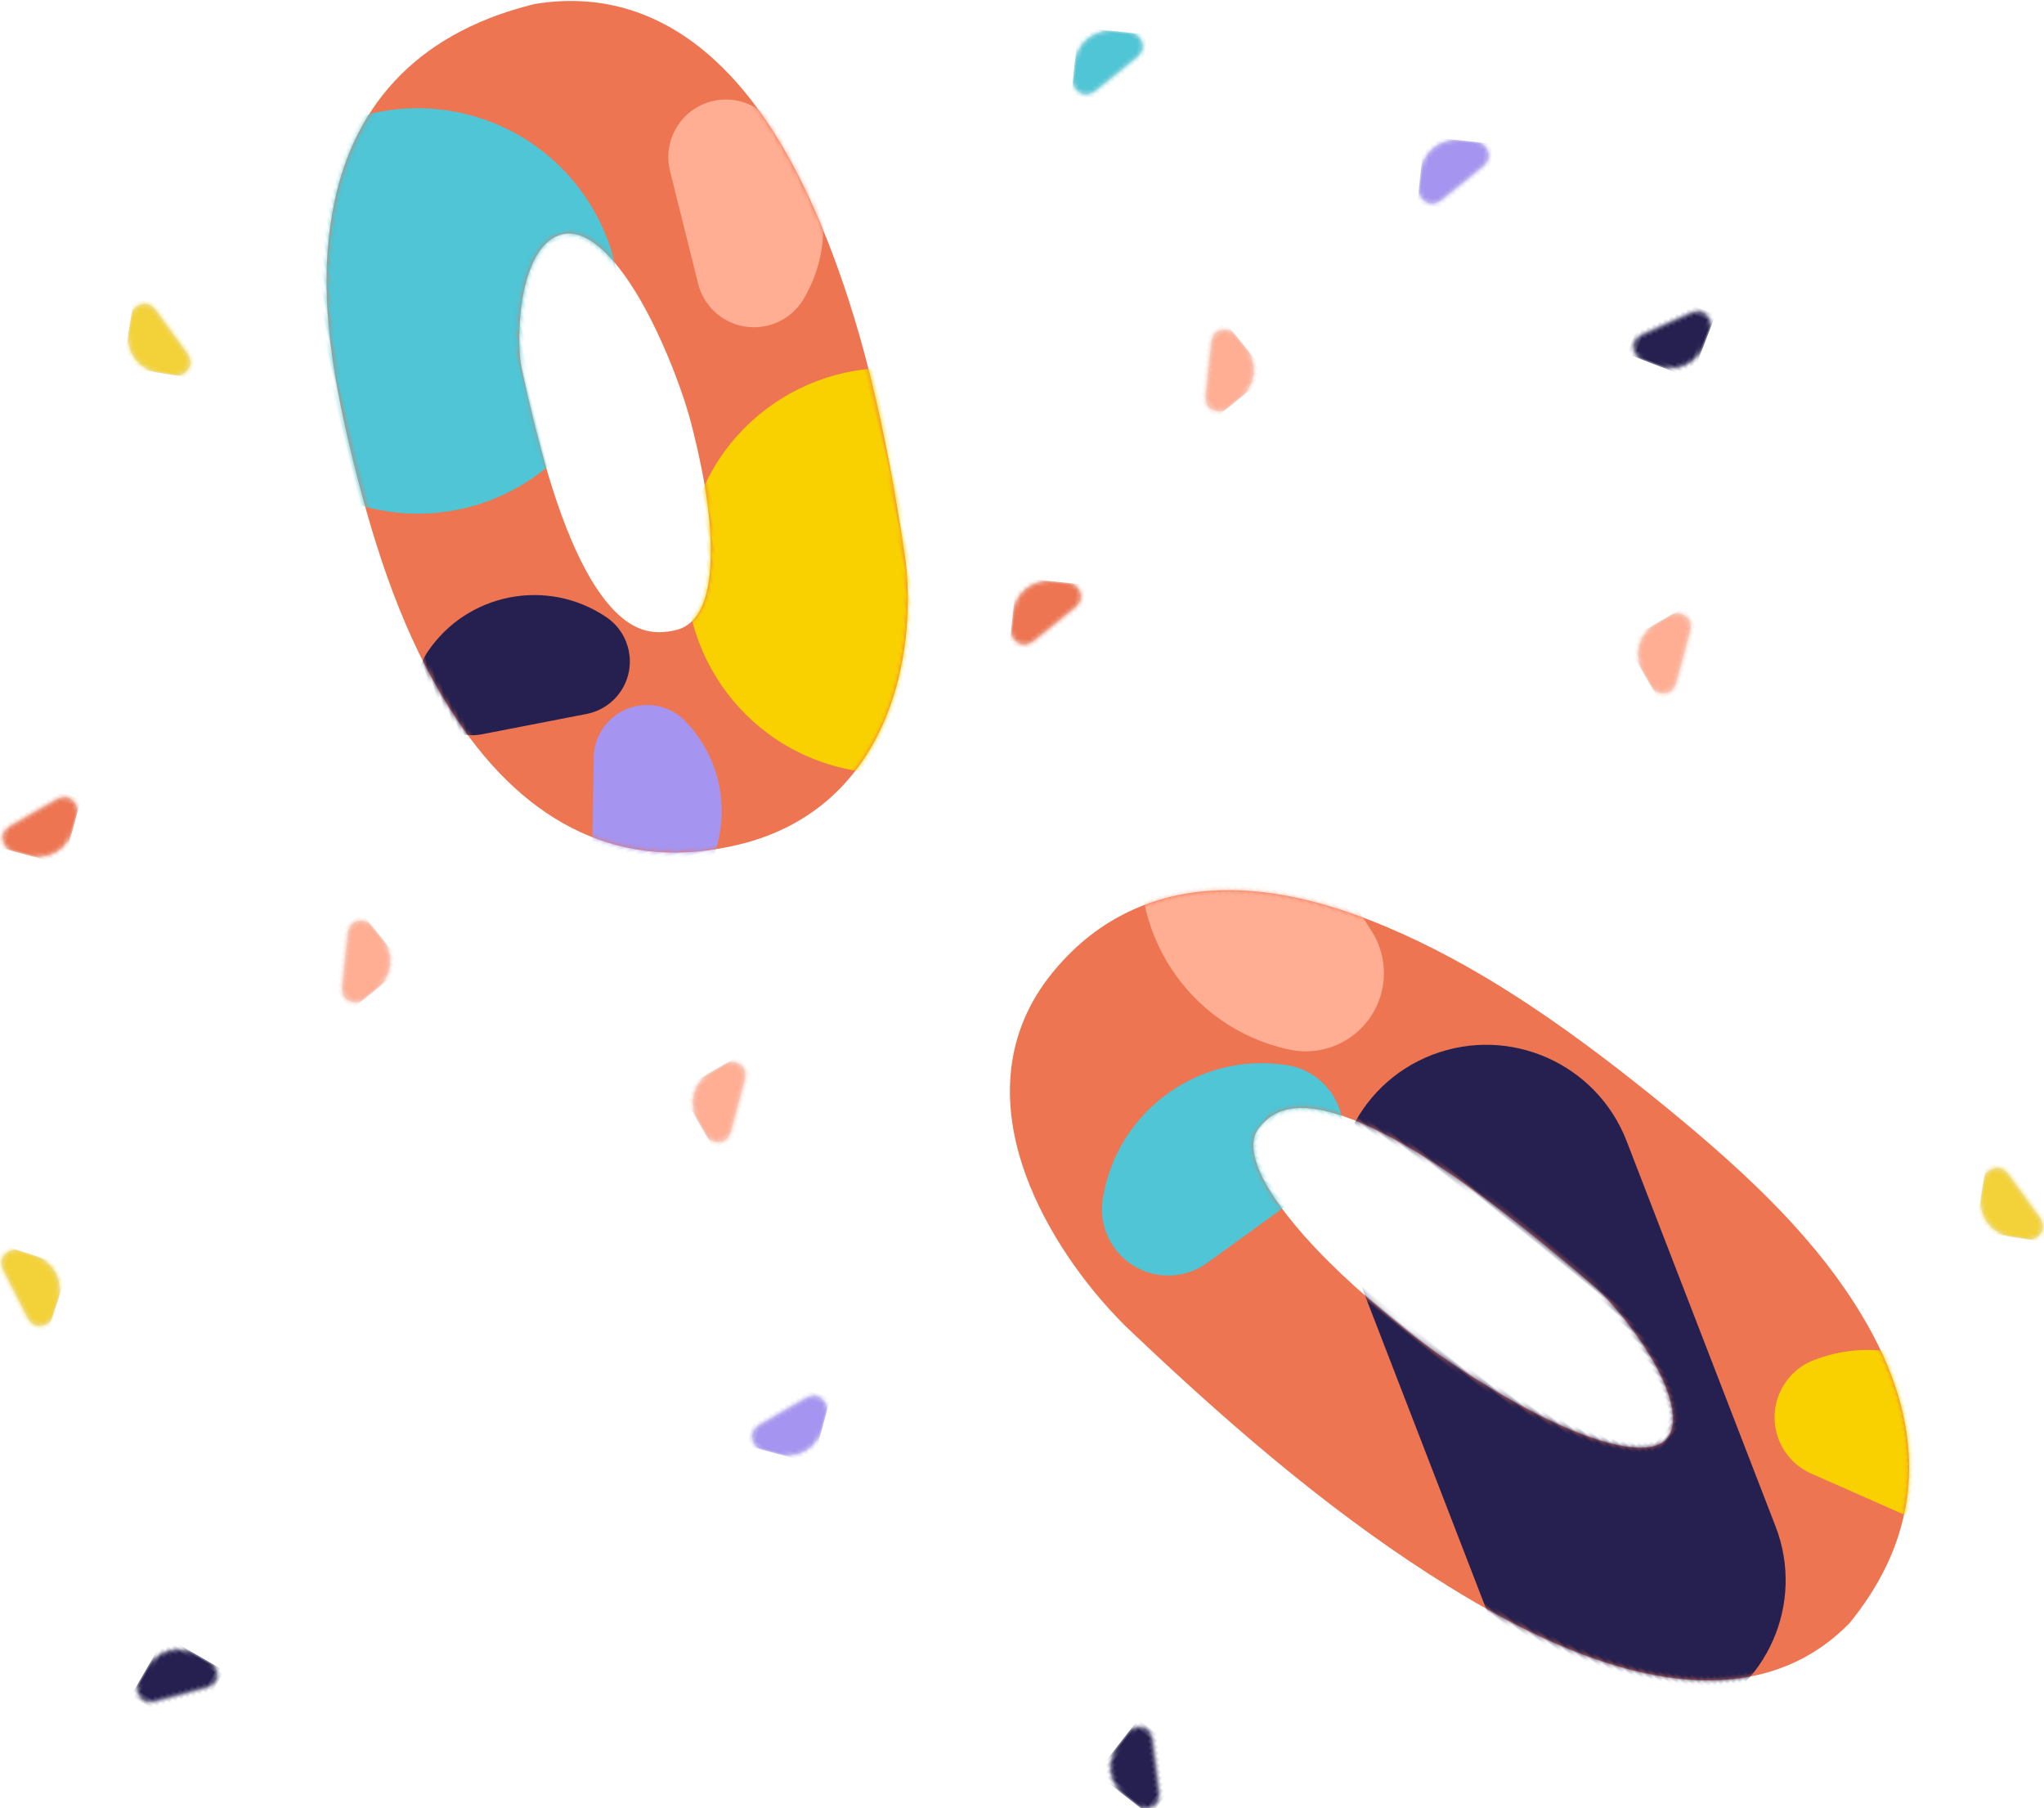 <?xml version="1.0" encoding="UTF-8"?>
<svg width="459px" height="406px" viewBox="0 0 459 406" version="1.1" xmlns="http://www.w3.org/2000/svg" xmlns:xlink="http://www.w3.org/1999/xlink">
    <!-- Generator: Sketch 61 (89581) - https://sketch.com -->
    <title>Group</title>
    <desc>Created with Sketch.</desc>
    <defs>
        <path d="M8,0 L11.761,0 C13.418,-1.19253761e-15 14.761,1.343 14.761,3 C14.761,3.795 14.445,4.557 13.884,5.12 L5.123,13.893 C3.952,15.065 2.053,15.067 0.88,13.896 C0.317,13.333 5.41618715e-16,12.57 0,11.773 L0,8 C-5.41083001e-16,3.582 3.582,8.11624501e-16 8,0 Z" id="path-1"></path>
        <path d="M8,0 L11.761,0 C13.418,-1.19253761e-15 14.761,1.343 14.761,3 C14.761,3.795 14.445,4.557 13.884,5.12 L5.123,13.893 C3.952,15.065 2.053,15.067 0.88,13.896 C0.317,13.333 5.41618715e-16,12.57 0,11.773 L0,8 C-5.41083001e-16,3.582 3.582,8.11624501e-16 8,0 Z" id="path-3"></path>
        <path d="M8,0 L11.761,0 C13.418,-3.04359188e-16 14.761,1.343 14.761,3 C14.761,3.795 14.445,4.557 13.884,5.12 L5.123,13.893 C3.952,15.065 2.053,15.067 0.88,13.896 C0.317,13.333 -8.8107043e-16,12.57 0,11.773 L0,8 C-5.41083001e-16,3.582 3.582,8.11624501e-16 8,0 Z" id="path-5"></path>
        <path d="M8,0 L11.761,0 C13.418,-3.04359188e-16 14.761,1.343 14.761,3 C14.761,3.795 14.445,4.557 13.884,5.12 L5.123,13.893 C3.952,15.065 2.053,15.067 0.88,13.896 C0.317,13.333 -8.8107043e-16,12.57 0,11.773 L0,8 C-5.41083001e-16,3.582 3.582,8.11624501e-16 8,0 Z" id="path-7"></path>
        <path d="M8,0 L11.761,0 C13.418,-3.04359188e-16 14.761,1.343 14.761,3 C14.761,3.795 14.445,4.557 13.884,5.12 L5.123,13.893 C3.952,15.065 2.053,15.067 0.88,13.896 C0.317,13.333 -8.8107043e-16,12.57 0,11.773 L0,8 C-5.41083001e-16,3.582 3.582,8.11624501e-16 8,0 Z" id="path-9"></path>
        <path d="M8,0 L11.761,0 C13.418,-3.04359188e-16 14.761,1.343 14.761,3 C14.761,3.795 14.445,4.557 13.884,5.12 L5.123,13.893 C3.952,15.065 2.053,15.067 0.88,13.896 C0.317,13.333 -8.8107043e-16,12.57 0,11.773 L0,8 C-5.41083001e-16,3.582 3.582,8.11624501e-16 8,0 Z" id="path-11"></path>
        <path d="M8,0 L11.761,0 C13.418,-3.04359188e-16 14.761,1.343 14.761,3 C14.761,3.795 14.445,4.557 13.884,5.12 L5.123,13.893 C3.952,15.065 2.053,15.067 0.88,13.896 C0.317,13.333 -8.8107043e-16,12.57 0,11.773 L0,8 C-5.41083001e-16,3.582 3.582,8.11624501e-16 8,0 Z" id="path-13"></path>
        <path d="M8,0 L11.761,0 C13.418,-1.19253761e-15 14.761,1.343 14.761,3 C14.761,3.795 14.445,4.557 13.884,5.12 L5.123,13.893 C3.952,15.065 2.053,15.067 0.88,13.896 C0.317,13.333 -6.09805883e-16,12.57 0,11.773 L0,8 C-5.41083001e-16,3.582 3.582,8.11624501e-16 8,0 Z" id="path-15"></path>
        <path d="M8,0 L11.761,0 C13.418,-1.19253761e-15 14.761,1.343 14.761,3 C14.761,3.795 14.445,4.557 13.884,5.12 L5.123,13.893 C3.952,15.065 2.053,15.067 0.88,13.896 C0.317,13.333 -6.09805883e-16,12.57 0,11.773 L0,8 C-5.41083001e-16,3.582 3.582,8.11624501e-16 8,0 Z" id="path-17"></path>
        <path d="M8,0 L11.761,0 C13.418,-1.19253761e-15 14.761,1.343 14.761,3 C14.761,3.795 14.445,4.557 13.884,5.12 L5.123,13.893 C3.952,15.065 2.053,15.067 0.88,13.896 C0.317,13.333 5.41618715e-16,12.57 0,11.773 L0,8 C-5.41083001e-16,3.582 3.582,8.11624501e-16 8,0 Z" id="path-19"></path>
        <path d="M8,0 L11.761,0 C13.418,-3.04359188e-16 14.761,1.343 14.761,3 C14.761,3.795 14.445,4.557 13.884,5.12 L5.123,13.893 C3.952,15.065 2.053,15.067 0.88,13.896 C0.317,13.333 -8.8107043e-16,12.57 0,11.773 L0,8 C-5.41083001e-16,3.582 3.582,8.11624501e-16 8,0 Z" id="path-21"></path>
        <path d="M8,0 L11.761,0 C13.418,-3.04359188e-16 14.761,1.343 14.761,3 C14.761,3.795 14.445,4.557 13.884,5.12 L5.123,13.893 C3.952,15.065 2.053,15.067 0.88,13.896 C0.317,13.333 -8.8107043e-16,12.57 0,11.773 L0,8 C-5.41083001e-16,3.582 3.582,8.11624501e-16 8,0 Z" id="path-23"></path>
        <path d="M8,0 L11.761,0 C13.418,-3.04359188e-16 14.761,1.343 14.761,3 C14.761,3.795 14.445,4.557 13.884,5.12 L5.123,13.893 C3.952,15.065 2.053,15.067 0.88,13.896 C0.317,13.333 -8.8107043e-16,12.57 0,11.773 L0,8 C-5.41083001e-16,3.582 3.582,8.11624501e-16 8,0 Z" id="path-25"></path>
        <path d="M8,0 L11.761,0 C13.418,-1.19253761e-15 14.761,1.343 14.761,3 C14.761,3.795 14.445,4.557 13.884,5.12 L5.123,13.893 C3.952,15.065 2.053,15.067 0.88,13.896 C0.317,13.333 -6.09805883e-16,12.57 0,11.773 L0,8 C-5.41083001e-16,3.582 3.582,8.11624501e-16 8,0 Z" id="path-27"></path>
        <path d="M8,0 L11.761,0 C13.418,-1.19253761e-15 14.761,1.343 14.761,3 C14.761,3.795 14.445,4.557 13.884,5.12 L5.123,13.893 C3.952,15.065 2.053,15.067 0.88,13.896 C0.317,13.333 -6.09805883e-16,12.57 0,11.773 L0,8 C-5.41083001e-16,3.582 3.582,8.11624501e-16 8,0 Z" id="path-29"></path>
        <path d="M64.311,0.399 L64.659,0.399 L65.005,0.429 C80.316,1.731 92.349,9.453 100.901,22.382 C107.964,33.059 112.533,47.031 115.093,63.772 C118.704,87.395 118.191,112.051 115.46,140.277 L115.324,141.672 L115.31,141.782 C113.888,153.076 109.582,165.16 102.675,174.662 C93.515,187.261 80.455,194.616 64.011,194.616 C36.521,194.616 18.483,178.692 8.894,151.998 C2.699,134.754 0.533,115.867 0.37,93.624 L0.36,91.593 L0.36,89.882 C0.406,67.185 2.529,50.244 9.263,34.996 C18.876,13.232 36.754,0.652 63.498,0.403 L64.311,0.399 Z M58.164,52.056 C53.962,52.056 49.95,55.742 46.659,62.628 C43.953,68.288 42.148,75.627 42.087,79.466 L42.086,79.775 L42.038,81.009 C41.949,83.486 41.907,85.9 41.892,88.878 L41.886,90.72 L41.885,93.078 C41.885,113.595 44.22,127.549 48.485,135.723 C51.752,141.983 55.837,144.466 61.587,144.466 C66.957,144.466 70.961,139.195 73.487,128.743 C75.372,120.939 76.011,112.499 76.052,102.882 L76.054,102.224 L76.054,101.005 C76.054,93.111 74.515,80.595 71.758,70.889 C68.279,58.64 63.424,52.056 58.164,52.056 Z" id="path-31"></path>
        <path d="M17.003,0.559 C20.887,0.559 24.036,3.708 24.036,7.593 C24.036,9.455 23.298,11.242 21.983,12.56 L12.054,22.515 C9.314,25.263 4.865,25.269 2.118,22.528 C0.796,21.21 0.053,19.42 0.053,17.554 L0.053,17.509 C0.053,8.148 7.642,0.559 17.003,0.559 Z" id="path-33"></path>
        <path d="M17.08,0.74 C20.965,0.74 24.114,3.889 24.114,7.774 C24.114,9.636 23.375,11.422 22.06,12.741 L12.131,22.696 C9.391,25.444 4.942,25.449 2.195,22.709 C0.873,21.391 0.13,19.601 0.13,17.734 L0.13,17.69 C0.13,8.329 7.719,0.74 17.08,0.74 Z" id="path-35"></path>
        <path d="M111.686,14.317 L111.696,14.317 C115.573,14.313 118.719,17.453 118.722,21.33 C118.724,23.195 117.984,24.984 116.665,26.302 L106.689,36.272 C103.946,39.014 99.5,39.013 96.759,36.27 C95.441,34.951 94.702,33.163 94.703,31.3 C94.712,21.924 102.31,14.325 111.686,14.317 Z" id="path-37"></path>
        <path d="M17.08,0.74 C20.965,0.74 24.114,3.889 24.114,7.774 C24.114,9.636 23.375,11.422 22.06,12.741 L12.131,22.696 C9.391,25.444 4.942,25.449 2.195,22.709 C0.873,21.391 0.13,19.601 0.13,17.734 L0.13,17.69 C0.13,8.329 7.719,0.74 17.08,0.74 Z" id="path-39"></path>
        <path d="M139.63,50.911 C146.778,50.903 152.578,56.691 152.586,63.839 C152.59,67.276 151.226,70.573 148.795,73.004 L130.398,91.401 C125.344,96.455 117.15,96.455 112.096,91.401 C109.665,88.971 108.301,85.673 108.305,82.236 C108.324,64.943 122.337,50.929 139.63,50.911 Z" id="path-41"></path>
        <path d="M79.99,153.338 L79.996,153.338 C86.628,153.345 91.998,158.726 91.991,165.357 C91.987,168.538 90.722,171.587 88.473,173.836 L71.577,190.728 C66.887,195.417 59.284,195.416 54.595,190.726 C52.347,188.477 51.083,185.428 51.079,182.249 C51.062,166.299 63.978,153.355 79.928,153.338 C79.949,153.338 79.969,153.338 79.99,153.338 Z" id="path-43"></path>
        <path d="M88.047,175.411 C94.664,175.404 100.033,180.763 100.039,187.38 C100.042,190.558 98.782,193.607 96.537,195.856 L79.537,212.883 C74.865,217.562 67.284,217.568 62.605,212.896 C60.352,210.648 59.088,207.595 59.091,204.412 L59.091,204.367 C59.106,188.381 72.062,175.425 88.047,175.411 Z" id="path-45"></path>
        <path d="M64.506,0 L64.923,0.043 C80.507,1.649 92.511,10.982 100.91,26.364 C107.77,38.927 112.222,55.421 114.726,75.258 C118.236,103.069 117.789,132.195 115.182,165.451 L114.943,168.445 L114.933,168.537 C113.562,181.724 109.4,195.875 102.716,207.014 C93.689,222.058 80.582,231 63.788,231 C48.919,231 36.517,225.341 26.853,214.863 C18.712,206.035 12.727,194.065 8.487,179.455 C2.495,158.808 0.471,136.393 0.365,109.648 L0.36,107.377 L0.36,106.305 C0.405,79.297 2.483,59.205 9.029,41.25 C18.433,15.456 36.21,0.305 63.264,0.005 L64.087,0 L64.506,0 Z M57.955,57.947 C54.069,57.947 49.919,62.568 46.536,71.146 C43.714,78.298 41.838,87.555 41.779,92.549 L41.777,92.882 L41.748,93.784 C41.629,97.53 41.585,101.077 41.576,105.856 L41.575,107.084 L41.574,109.17 L41.577,110.681 C41.671,135.206 44.057,152.059 48.397,162.138 L48.628,162.664 C51.987,170.181 56.008,173.053 61.404,173.053 C66.464,173.053 70.722,166.261 73.325,153.206 C75.264,143.476 75.916,133.027 75.956,121.119 L75.958,120.34 L75.958,118.851 C75.958,109.03 74.388,93.559 71.567,81.519 C68.012,66.352 62.898,57.947 57.955,57.947 Z" id="path-47"></path>
        <path d="M42.365,0.513 C52.06,0.513 59.918,8.371 59.918,18.065 C59.918,22.702 58.083,27.151 54.814,30.44 L30.094,55.307 C23.277,62.165 12.19,62.198 5.332,55.38 C2.026,52.094 0.167,47.624 0.167,42.962 L0.167,42.711 C0.167,19.406 19.06,0.513 42.365,0.513 Z" id="path-49"></path>
        <path d="M129.439,221.084 C137.662,221.064 144.343,227.715 144.363,235.937 C144.372,239.891 142.808,243.687 140.016,246.486 L118.761,267.799 C112.961,273.615 103.544,273.628 97.728,267.828 C94.922,265.029 93.349,261.226 93.358,257.262 L93.358,257.164 C93.405,237.257 109.531,221.13 129.439,221.084 Z" id="path-51"></path>
        <path d="M235.476,119.162 L235.657,119.162 C243.267,119.162 249.436,125.331 249.436,132.941 C249.436,136.608 247.974,140.124 245.373,142.71 L225.812,162.165 C220.404,167.544 211.661,167.52 206.282,162.112 C203.709,159.525 202.264,156.024 202.264,152.374 C202.264,134.032 217.134,119.162 235.476,119.162 Z" id="path-53"></path>
        <path d="M36.163,0.754 C44.418,0.754 51.11,7.446 51.11,15.701 C51.11,19.651 49.546,23.44 46.761,26.241 L25.703,47.413 C19.895,53.253 10.452,53.279 4.613,47.471 C1.798,44.671 0.216,40.866 0.216,36.897 L0.216,36.701 C0.216,16.848 16.31,0.754 36.163,0.754 Z" id="path-55"></path>
        <path d="M24.241,7.435 C28.115,7.424 31.265,10.557 31.275,14.431 C31.28,16.298 30.541,18.089 29.222,19.41 L19.173,29.463 C16.435,32.202 11.994,32.204 9.254,29.465 C7.934,28.145 7.194,26.353 7.199,24.485 L7.199,24.477 C7.224,15.075 14.839,7.46 24.241,7.435 Z" id="path-57"></path>
        <path d="M-48.461,112.126 L-48.445,112.127 C-41.787,112.145 -36.405,117.556 -36.423,124.213 C-36.432,127.399 -37.702,130.453 -39.956,132.706 L-56.788,149.528 C-61.497,154.235 -69.131,154.233 -73.838,149.523 C-76.09,147.27 -77.358,144.218 -77.367,141.033 C-77.41,125.111 -64.538,112.17 -48.617,112.126 C-48.565,112.126 -48.513,112.126 -48.461,112.126 Z" id="path-59"></path>
        <path d="M-27.91,152.326 L-20.716,152.345 C-14.059,152.363 -8.677,157.774 -8.695,164.432 C-8.704,167.618 -9.974,170.672 -12.228,172.925 L-29.06,189.747 C-33.769,194.454 -41.403,194.451 -46.11,189.742 C-48.362,187.489 -49.63,184.437 -49.639,181.251 L-49.658,174.074 C-49.691,162.095 -40.006,152.358 -28.027,152.326 C-27.988,152.326 -27.949,152.326 -27.91,152.326 Z" id="path-61"></path>
    </defs>
    <g id="MVP-desktop" stroke="none" stroke-width="1" fill="none" fill-rule="evenodd">
        <g id="About-&amp;-FAQs" transform="translate(-827, -249)">
            <g id="Group" transform="translate(786, 179)">
                <g id="Group-15">
                    <g id="Group-6" transform="translate(288.98, 261.273) rotate(66) translate(-288.98, -261.273) translate(82.98, 83.273)">
                        <g id="Shape/triangle" transform="translate(14.129, 321.88) scale(1, -1) rotate(57) translate(-14.129, -321.88) translate(4.631, 312.369)">
                            <g id="color_lavanda">
                                <mask id="mask-2" fill="white">
                                    <use xlink:href="#path-1"></use>
                                </mask>
                                <use id="Mask" fill="#E8E8E8" xlink:href="#path-1"></use>
                                <g id="color/yellow" mask="url(#mask-2)" fill="#F3D239">
                                    <rect id="Yellow" x="0" y="0" width="18.996" height="19.023"></rect>
                                </g>
                            </g>
                        </g>
                        <g id="Shape/triangle" transform="translate(360.559, 20.752) scale(1, -1) rotate(57) translate(-360.559, -20.752) translate(351.061, 11.241)">
                            <g id="color_lavanda">
                                <mask id="mask-4" fill="white">
                                    <use xlink:href="#path-3"></use>
                                </mask>
                                <use id="Mask" fill="#E8E8E8" xlink:href="#path-3"></use>
                                <g id="color/yellow" mask="url(#mask-4)" fill="#F3D239">
                                    <rect id="Yellow" x="0" y="0" width="18.996" height="19.023"></rect>
                                </g>
                            </g>
                        </g>
                        <g id="Shape/triangle" transform="translate(154.703, 167.435) scale(1, -1) rotate(-30) translate(-154.703, -167.435) translate(145.205, 157.924)">
                            <g id="color_lavanda">
                                <mask id="mask-6" fill="white">
                                    <use xlink:href="#path-5"></use>
                                </mask>
                                <use id="Mask" fill="#E8E8E8" xlink:href="#path-5"></use>
                                <g id="color/clementine" mask="url(#mask-6)" fill="#EE7552">
                                    <rect id="Clementine" x="0" y="0" width="18.996" height="19.023"></rect>
                                </g>
                            </g>
                        </g>
                        <g id="Shape/triangle" transform="translate(47.498, 104.512) scale(1, -1) rotate(-30) translate(-47.498, -104.512) translate(38, 95)">
                            <g id="color_lavanda">
                                <mask id="mask-8" fill="white">
                                    <use xlink:href="#path-7"></use>
                                </mask>
                                <use id="Mask" fill="#E8E8E8" xlink:href="#path-7"></use>
                                <g id="color/ocean" mask="url(#mask-8)" fill="#4FC5D5">
                                    <rect id="Ocean" x="0" y="0" width="18.996" height="19.023"></rect>
                                </g>
                            </g>
                        </g>
                        <g id="Shape/triangle" transform="translate(101.498, 43.512) scale(1, -1) rotate(-30) translate(-101.498, -43.512) translate(92, 34)">
                            <g id="color_lavanda">
                                <mask id="mask-10" fill="white">
                                    <use xlink:href="#path-9"></use>
                                </mask>
                                <use id="Mask" fill="#E8E8E8" xlink:href="#path-9"></use>
                                <g id="color/lavanda" mask="url(#mask-10)" fill="#A594F0">
                                    <rect id="Lavanda" x="0" y="0" width="18.996" height="19.023"></rect>
                                </g>
                            </g>
                        </g>
                        <g id="Shape/triangle" transform="translate(149.049, 14.395) scale(1, -1) rotate(-225) translate(-149.049, -14.395) translate(139.551, 4.883)">
                            <g id="color_lavanda">
                                <mask id="mask-12" fill="white">
                                    <use xlink:href="#path-11"></use>
                                </mask>
                                <use id="Mask" fill="#E8E8E8" xlink:href="#path-11"></use>
                                <g id="color/Petrol" mask="url(#mask-12)" fill="#25204F">
                                    <rect id="color_petrol" x="0" y="0" width="18.996" height="19.023"></rect>
                                </g>
                            </g>
                        </g>
                        <g id="Shape/triangle" transform="translate(398.179, 250.956) scale(1, -1) rotate(-332) translate(-398.179, -250.956) translate(388.681, 241.444)">
                            <g id="color_lavanda">
                                <mask id="mask-14" fill="white">
                                    <use xlink:href="#path-13"></use>
                                </mask>
                                <use id="Mask" fill="#E8E8E8" xlink:href="#path-13"></use>
                                <g id="color/Petrol" mask="url(#mask-14)" fill="#25204F">
                                    <rect id="color_petrol" x="0" y="0" width="18.996" height="19.023"></rect>
                                </g>
                            </g>
                        </g>
                        <g id="Shape/triangle" transform="translate(116.498, 112.512) scale(1, -1) rotate(-165) translate(-116.498, -112.512) translate(107, 103)">
                            <g id="color_lavanda">
                                <mask id="mask-16" fill="white">
                                    <use xlink:href="#path-15"></use>
                                </mask>
                                <use id="Mask" fill="#E8E8E8" xlink:href="#path-15"></use>
                                <g id="color/peach" mask="url(#mask-16)" fill="#FFAE94">
                                    <rect id="Ocean" x="0" y="0" width="18.996" height="19.023"></rect>
                                </g>
                            </g>
                        </g>
                        <g id="Shape/triangle" transform="translate(158.851, 343.624) scale(1, -1) rotate(-165) translate(-158.851, -343.624) translate(149.353, 334.112)">
                            <g id="color_lavanda">
                                <mask id="mask-18" fill="white">
                                    <use xlink:href="#path-17"></use>
                                </mask>
                                <use id="Mask" fill="#E8E8E8" xlink:href="#path-17"></use>
                                <g id="color/peach" mask="url(#mask-18)" fill="#FFAE94">
                                    <rect id="Ocean" x="0" y="0" width="18.996" height="19.023"></rect>
                                </g>
                            </g>
                        </g>
                    </g>
                    <g id="Group-6-Copy" transform="translate(235.569, 306.31) rotate(-105) translate(-235.569, -306.31) translate(122.069, 93.81)">
                        <g id="Shape/triangle" transform="translate(110.598, 13.911) scale(1, -1) rotate(57) translate(-110.598, -13.911) translate(101.1, 4.4)">
                            <g id="color_lavanda">
                                <mask id="mask-20" fill="white">
                                    <use xlink:href="#path-19"></use>
                                </mask>
                                <use id="Mask" fill="#E8E8E8" xlink:href="#path-19"></use>
                                <g id="color/yellow" mask="url(#mask-20)" fill="#F3D239">
                                    <rect id="Yellow" x="0" y="0" width="18.996" height="19.023"></rect>
                                </g>
                            </g>
                        </g>
                        <g id="Shape/triangle" transform="translate(213.882, 45.728) scale(1, -1) rotate(-30) translate(-213.882, -45.728) translate(204.384, 36.216)">
                            <g id="color_lavanda">
                                <mask id="mask-22" fill="white">
                                    <use xlink:href="#path-21"></use>
                                </mask>
                                <use id="Mask" fill="#E8E8E8" xlink:href="#path-21"></use>
                                <g id="color/clementine" mask="url(#mask-22)" fill="#EE7552">
                                    <rect id="Clementine" x="0" y="0" width="18.996" height="19.023"></rect>
                                </g>
                            </g>
                        </g>
                        <g id="Shape/triangle" transform="translate(40.498, 173.512) scale(1, -1) rotate(-30) translate(-40.498, -173.512) translate(31, 164)">
                            <g id="color_lavanda">
                                <mask id="mask-24" fill="white">
                                    <use xlink:href="#path-23"></use>
                                </mask>
                                <use id="Mask" fill="#E8E8E8" xlink:href="#path-23"></use>
                                <g id="color/lavanda" mask="url(#mask-24)" fill="#A594F0">
                                    <rect id="Lavanda" x="0" y="0" width="18.996" height="19.023"></rect>
                                </g>
                            </g>
                        </g>
                        <g id="Shape/triangle" transform="translate(14.152, 26.452) scale(1, -1) rotate(-225) translate(-14.152, -26.452) translate(4.654, 16.94)">
                            <g id="color_lavanda">
                                <mask id="mask-26" fill="white">
                                    <use xlink:href="#path-25"></use>
                                </mask>
                                <use id="Mask" fill="#E8E8E8" xlink:href="#path-25"></use>
                                <g id="color/Petrol" mask="url(#mask-26)" fill="#25204F">
                                    <rect id="color_petrol" x="0" y="0" width="18.996" height="19.023"></rect>
                                </g>
                            </g>
                        </g>
                        <g id="Shape/triangle" transform="translate(109.498, 181.512) scale(1, -1) rotate(-165) translate(-109.498, -181.512) translate(100, 172)">
                            <g id="color_lavanda">
                                <mask id="mask-28" fill="white">
                                    <use xlink:href="#path-27"></use>
                                </mask>
                                <use id="Mask" fill="#E8E8E8" xlink:href="#path-27"></use>
                                <g id="color/peach" mask="url(#mask-28)" fill="#FFAE94">
                                    <rect id="Ocean" x="0" y="0" width="18.996" height="19.023"></rect>
                                </g>
                            </g>
                        </g>
                        <g id="Shape/triangle" transform="translate(151.851, 412.624) scale(1, -1) rotate(-165) translate(-151.851, -412.624) translate(142.353, 403.112)">
                            <g id="color_lavanda">
                                <mask id="mask-30" fill="white">
                                    <use xlink:href="#path-29"></use>
                                </mask>
                                <use id="Mask" fill="#E8E8E8" xlink:href="#path-29"></use>
                                <g id="color/peach" mask="url(#mask-30)" fill="#FFAE94">
                                    <rect id="Ocean" x="0" y="0" width="18.996" height="19.023"></rect>
                                </g>
                            </g>
                        </g>
                    </g>
                </g>
                <g id="Group-40-Copy-2" transform="translate(98, 57.133)">
                    <g id="Group-39" transform="translate(81, 109.367) rotate(-14) translate(-81, -109.367) translate(22, 11.867)">
                        <mask id="mask-32" fill="white">
                            <use xlink:href="#path-31"></use>
                        </mask>
                        <use id="Mask" fill="#EE7552" fill-rule="nonzero" xlink:href="#path-31"></use>
                        <g mask="url(#mask-32)">
                            <g transform="translate(-54.449, -25.034)">
                                <g id="Group-38" stroke="none" stroke-width="1" fill="none" fill-rule="evenodd" transform="translate(159.931, 149.317) rotate(-60) translate(-159.931, -149.317) translate(100.931, -0.183)">
                                    <ellipse id="Oval" fill="#4FC5D5" cx="72.426" cy="46.019" rx="45.505" ry="45.561"></ellipse>
                                    <ellipse id="Oval-Copy-8" fill="#FAD100" cx="45.519" cy="163.771" rx="45.505" ry="45.561"></ellipse>
                                    <g id="Square-Copy-23" transform="translate(74.472, 220.266) scale(1, -1) rotate(57) translate(-74.472, -220.266) translate(57.472, 202.766)">
                                        <g id="color_lavanda" transform="translate(0, 0)">
                                            <mask id="mask-34" fill="white">
                                                <use xlink:href="#path-33"></use>
                                            </mask>
                                            <use id="Mask" fill="#FFAE94" xlink:href="#path-33"></use>
                                        </g>
                                    </g>
                                    <g id="Square-Copy-25" transform="translate(46.144, 251.029) scale(1, -1) rotate(-30) translate(-46.144, -251.029) translate(28.644, 233.529)">
                                        <g id="color_lavanda" transform="translate(-0, 0)">
                                            <mask id="mask-36" fill="white">
                                                <use xlink:href="#path-35"></use>
                                            </mask>
                                            <use id="Mask" fill="#4FC5D5" xlink:href="#path-35"></use>
                                            <mask id="mask-38" fill="white">
                                                <use xlink:href="#path-37"></use>
                                            </mask>
                                            <use id="Mask-Copy-4" fill="#FAD100" transform="translate(111.68, 31.284) rotate(-60) translate(-111.68, -31.284) " xlink:href="#path-37"></use>
                                        </g>
                                    </g>
                                    <g id="Square-Copy-24" transform="translate(74.697, 274.256) scale(1, -1) rotate(-30) translate(-74.697, -274.256) translate(57.197, 256.756)">
                                        <g id="color_lavanda" transform="translate(-0, 0)">
                                            <mask id="mask-40" fill="white">
                                                <use xlink:href="#path-39"></use>
                                            </mask>
                                            <use id="Mask" fill="#A594F0" xlink:href="#path-39"></use>
                                        </g>
                                    </g>
                                </g>
                                <path d="M276.278,6.731 C294.856,6.748 309.912,21.804 309.93,40.383 L310.015,132.815 C310.032,151.349 295.022,166.387 276.488,166.404 C276.467,166.404 276.447,166.404 276.426,166.404 C257.848,166.387 242.791,151.331 242.774,132.752 L242.688,40.32 C242.671,21.786 257.682,6.748 276.216,6.731 C276.236,6.731 276.257,6.731 276.278,6.731 Z" id="Rectangle" stroke="none" fill="#25204F" fill-rule="evenodd" transform="translate(276.352, 86.568) rotate(-330) translate(-276.352, -86.568) "></path>
                                <mask id="mask-42" fill="white">
                                    <use xlink:href="#path-41"></use>
                                </mask>
                                <use id="Mask-Copy" stroke="none" fill="#FFAE94" fill-rule="evenodd" transform="translate(139.597, 82.202) rotate(-225) translate(-139.597, -82.202) " xlink:href="#path-41"></use>
                                <mask id="mask-44" fill="white">
                                    <use xlink:href="#path-43"></use>
                                </mask>
                                <use id="Mask-Copy-2" stroke="none" fill="#25204F" fill-rule="evenodd" transform="translate(79.996, 182.249) rotate(-312) translate(-79.996, -182.249) " xlink:href="#path-43"></use>
                                <mask id="mask-46" fill="white">
                                    <use xlink:href="#path-45"></use>
                                </mask>
                                <use id="Mask-Copy-3" stroke="none" fill="#A594F0" fill-rule="evenodd" transform="translate(88.021, 204.386) rotate(-210) translate(-88.021, -204.386) " xlink:href="#path-45"></use>
                            </g>
                        </g>
                    </g>
                    <g id="Group-39" transform="translate(272, 300.367) rotate(129) translate(-272, -300.367) translate(213, 184.867)">
                        <mask id="mask-48" fill="white">
                            <use xlink:href="#path-47"></use>
                        </mask>
                        <use id="Mask" fill="#EE7552" fill-rule="nonzero" xlink:href="#path-47"></use>
                        <g mask="url(#mask-48)">
                            <g transform="translate(-209.79, -90.457)">
                                <g id="Group-38" stroke-width="1" fill="none" transform="translate(200.379, 193.229) rotate(-60) translate(-200.379, -193.229) translate(65.879, 39.729)">
                                    <ellipse id="Oval" fill="#4FC5D5" cx="80.601" cy="46.17" rx="45.505" ry="45.711"></ellipse>
                                    <ellipse id="Oval-Copy-8" fill="#FAD100" cx="53.693" cy="164.311" rx="45.505" ry="45.711"></ellipse>
                                    <g id="Square-Copy-23" transform="translate(59.597, 214.093) scale(1, -1) rotate(57) translate(-59.597, -214.093) translate(17.097, 171.093)">
                                        <g id="color_lavanda" transform="translate(0, -0)">
                                            <mask id="mask-50" fill="white">
                                                <use xlink:href="#path-49"></use>
                                            </mask>
                                            <use id="Mask" fill="#FFAE94" xlink:href="#path-49"></use>
                                        </g>
                                    </g>
                                    <mask id="mask-52" fill="white">
                                        <use xlink:href="#path-51"></use>
                                    </mask>
                                    <use id="Mask" fill="#4FC5D5" transform="translate(129.354, 257.177) scale(1, -1) rotate(-30) translate(-129.354, -257.177) " xlink:href="#path-51"></use>
                                    <mask id="mask-54" fill="white">
                                        <use xlink:href="#path-53"></use>
                                    </mask>
                                    <use id="Mask-Copy-4" fill="#FAD100" transform="translate(235.657, 152.374) scale(1, -1) rotate(-90) translate(-235.657, -152.374) " xlink:href="#path-53"></use>
                                    <g id="Square-Copy-24" mask="url(#mask-54)">
                                        <g transform="translate(89.727, 291.353) scale(1, -1) rotate(-30) translate(-89.727, -291.353) translate(53.227, 254.353)" id="color_lavanda">
                                            <g transform="translate(-0, 0)">
                                                <mask id="mask-56" fill="white">
                                                    <use xlink:href="#path-55"></use>
                                                </mask>
                                                <use id="Mask" fill="#A594F0" xlink:href="#path-55"></use>
                                            </g>
                                        </g>
                                    </g>
                                </g>
                                <path d="M273.651,94.093 C292.26,94.137 307.335,109.212 307.379,127.821 L307.597,220.592 C307.64,239.089 292.681,254.118 274.185,254.161 C274.132,254.162 274.08,254.162 274.027,254.161 C255.418,254.118 240.344,239.043 240.3,220.434 L240.082,127.662 C240.038,109.166 254.997,94.136 273.494,94.093 C273.546,94.093 273.599,94.093 273.651,94.093 Z" id="Rectangle" fill="#25204F" transform="translate(273.839, 174.127) rotate(-330) translate(-273.839, -174.127) "></path>
                                <g id="Mask-Copy-2-+-Mask-Copy-3-Mask" stroke-width="1" fill="none" transform="translate(132.184, 142.047)">
                                    <mask id="mask-58" fill="white">
                                        <use xlink:href="#path-57"></use>
                                    </mask>
                                    <use id="Mask" fill="#25204F" transform="translate(24.195, 24.439) rotate(-225) translate(-24.195, -24.439) " xlink:href="#path-57"></use>
                                    <mask id="mask-60" fill="white">
                                        <use xlink:href="#path-59"></use>
                                    </mask>
                                    <use id="Mask-Copy-2" fill="#25204F" transform="translate(-48.445, 141.033) rotate(-312) translate(48.445, -141.033) " xlink:href="#path-59"></use>
                                    <mask id="mask-62" fill="white">
                                        <use xlink:href="#path-61"></use>
                                    </mask>
                                    <use id="Mask-Copy-3" fill="#A594F0" transform="translate(-20.716, 181.251) rotate(-312) translate(20.716, -181.251) " xlink:href="#path-61"></use>
                                </g>
                            </g>
                        </g>
                    </g>
                </g>
            </g>
        </g>
    </g>
</svg>